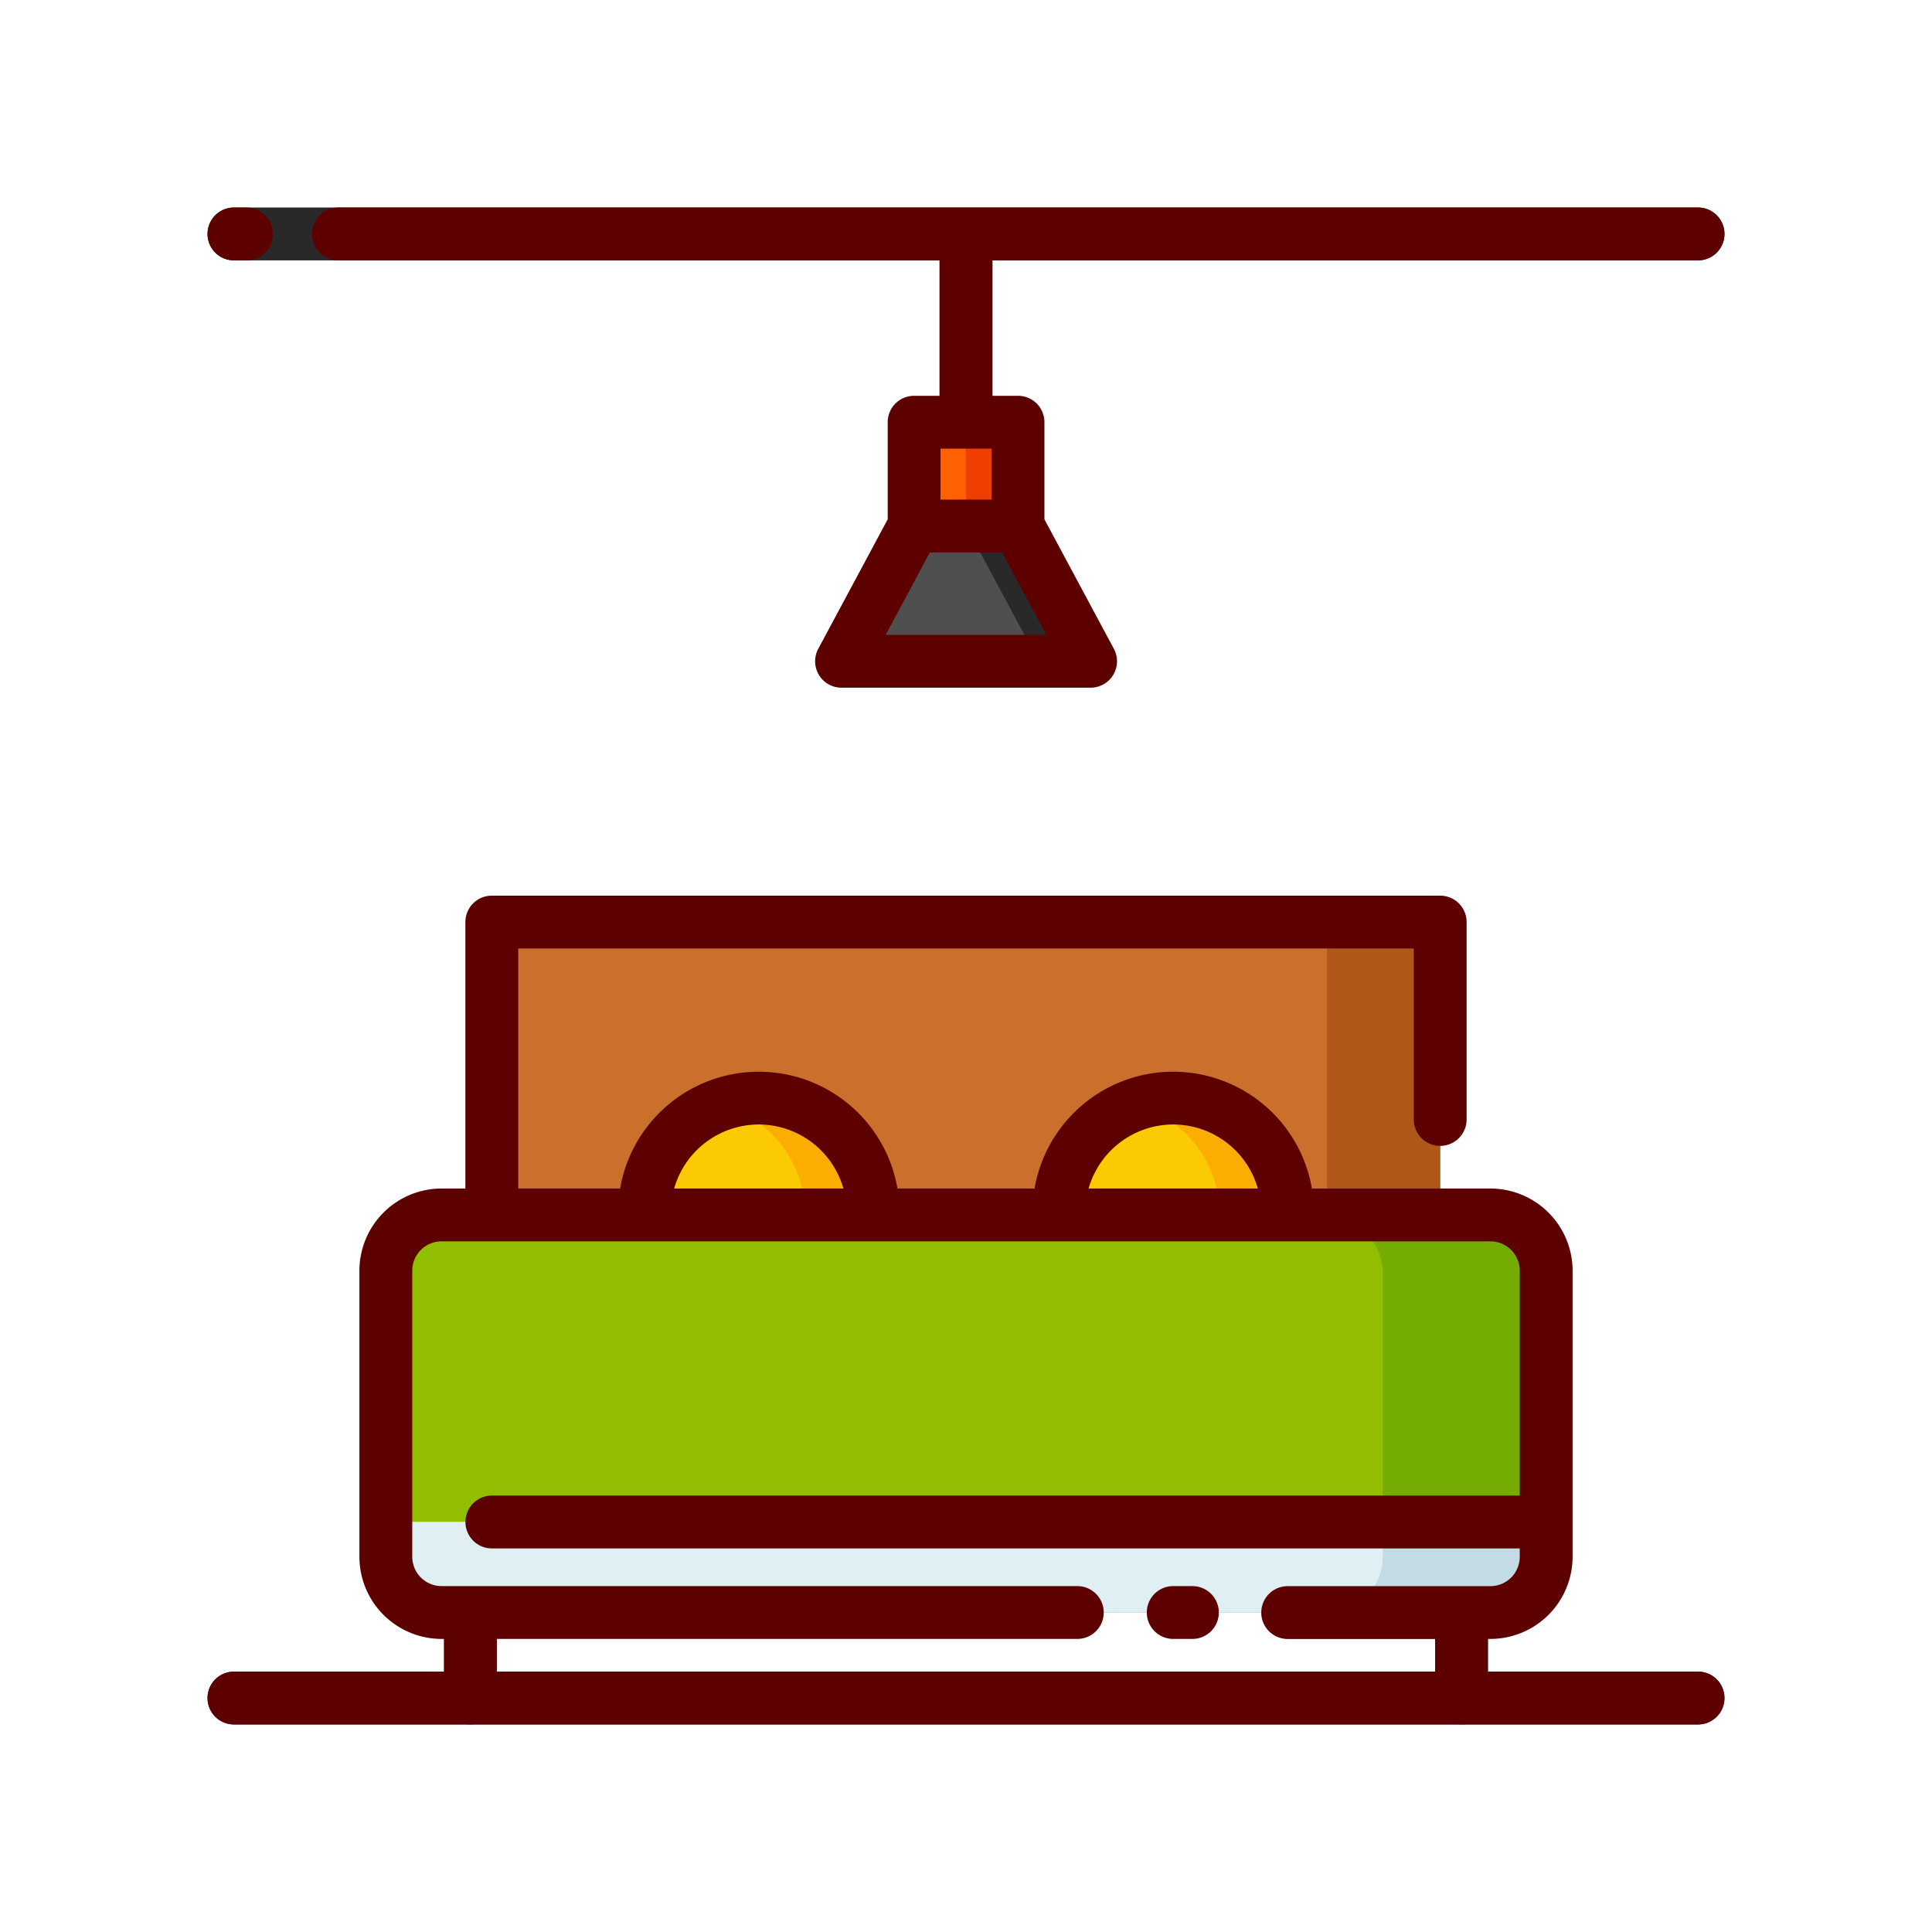 <svg id="Layer_1" data-name="Layer 1" xmlns="http://www.w3.org/2000/svg" viewBox="0 0 128 128"><title>BEDROOM</title><path d="M112.5,13.75h-97a1.75,1.75,0,1,0,0,3.5H62.25V27.973a1.75,1.75,0,0,0,3.5,0V17.25H112.5a1.75,1.75,0,0,0,0-3.5Z" style="fill:#292929"/><rect x="25.562" y="80.492" width="76.875" height="26.341" rx="3.694" ry="3.694" style="fill:#74ac01"/><path d="M96.832,114.25a1.75,1.75,0,0,1-1.75-1.75v-5.667a1.75,1.75,0,1,1,3.5,0V112.5A1.75,1.75,0,0,1,96.832,114.25Z" style="fill:#af5819"/><path d="M31.168,114.25a1.75,1.75,0,0,1-1.75-1.75v-5.667a1.75,1.75,0,1,1,3.5,0V112.5A1.75,1.75,0,0,1,31.168,114.25Z" style="fill:#af5819"/><rect x="25.562" y="80.492" width="66.048" height="26.341" rx="3.694" ry="3.694" style="fill:#92be00"/><rect x="32.583" y="61.249" width="62.833" height="19.244" style="fill:#cb6f2c"/><path d="M102.437,103.139v-2.306H25.562v2.306a3.694,3.694,0,0,0,3.694,3.694H98.744A3.694,3.694,0,0,0,102.437,103.139Z" style="fill:#c2dbe5"/><path d="M50.271,72.909a7.583,7.583,0,0,0-7.583,7.583H57.854A7.583,7.583,0,0,0,50.271,72.909Z" style="fill:#fcad02"/><path d="M77.729,72.909a7.583,7.583,0,0,0-7.583,7.583H85.312A7.583,7.583,0,0,0,77.729,72.909Z" style="fill:#fcad02"/><path d="M112.5,114.25h-97a1.75,1.75,0,1,1,0-3.5h97a1.75,1.75,0,0,1,0,3.5Z" style="fill:#292929"/><rect x="60.562" y="27.973" width="6.876" height="6.876" style="fill:#ff6100"/><polygon points="72.25 43.813 55.75 43.813 60.562 34.848 67.438 34.848 72.25 43.813" style="fill:#292929"/><rect x="87.917" y="61.249" width="7.5" height="19.244" style="fill:#af5819"/><path d="M29.256,106.833h58.66a3.694,3.694,0,0,0,3.694-3.694v-2.306H25.562v2.306a3.691,3.691,0,0,0,3.694,3.694Z" style="fill:#e0eff4"/><path d="M75.479,73.249a7.587,7.587,0,0,0-5.333,7.244H80.812A7.587,7.587,0,0,0,75.479,73.249Z" style="fill:#fcca03"/><path d="M48.021,73.249a7.587,7.587,0,0,0-5.333,7.244H53.354A7.587,7.587,0,0,0,48.021,73.249Z" style="fill:#fcca03"/><rect x="64" y="27.973" width="3.438" height="6.876" style="fill:#ef3f00"/><polygon points="60.562 34.848 55.75 43.813 68.812 43.813 64 34.848 60.562 34.848" style="fill:#4f4f4f"/><path d="M79,105.083H77.729a1.75,1.75,0,0,0,0,3.5H79a1.75,1.75,0,0,0,0-3.5Z" style="fill:#5d0000"/><path d="M112.5,110.75H98.582v-2.167h.162a5.449,5.449,0,0,0,5.444-5.443V84.187a5.45,5.45,0,0,0-5.444-5.444H86.917a9.323,9.323,0,0,0-18.375,0H59.459a9.323,9.323,0,0,0-18.375,0h-6.75V62.84H93.667V74.167a1.75,1.75,0,0,0,3.5,0V61.09a1.75,1.75,0,0,0-1.75-1.75H32.583a1.75,1.75,0,0,0-1.75,1.75V78.742H29.256a5.45,5.45,0,0,0-5.444,5.444V103.14a5.449,5.449,0,0,0,5.444,5.443h.162v2.167H15.5a1.75,1.75,0,0,0,0,3.5h97a1.75,1.75,0,0,0,0-3.5ZM77.729,74.5a5.839,5.839,0,0,1,5.607,4.242H72.122A5.839,5.839,0,0,1,77.729,74.5Zm-27.458,0a5.839,5.839,0,0,1,5.607,4.242H44.664A5.839,5.839,0,0,1,50.271,74.5ZM32.918,108.583H71.375a1.75,1.75,0,0,0,0-3.5H29.256a1.946,1.946,0,0,1-1.944-1.943V84.187a1.946,1.946,0,0,1,1.944-1.944H98.744a1.946,1.946,0,0,1,1.944,1.944v14.9h-68.1a1.75,1.75,0,1,0,0,3.5h68.1v.557a1.946,1.946,0,0,1-1.944,1.943H85.312a1.75,1.75,0,0,0,0,3.5h9.77v2.167H32.918Z" style="fill:#5d0000"/><path d="M22.417,17.25H62.25v8.973H60.562a1.75,1.75,0,0,0-1.75,1.75v6.435l-4.6,8.576a1.75,1.75,0,0,0,1.542,2.578h16.5a1.75,1.75,0,0,0,1.542-2.578l-4.6-8.576V27.973a1.75,1.75,0,0,0-1.75-1.75H65.75V17.25H112.5a1.75,1.75,0,0,0,0-3.5H22.417a1.75,1.75,0,0,0,0,3.5ZM65.688,33.1H62.312V29.723h3.376Zm-7.012,8.964L61.609,36.6h4.782l2.933,5.464Z" style="fill:#5d0000"/><path d="M15.5,17.25h.833a1.75,1.75,0,0,0,0-3.5H15.5a1.75,1.75,0,0,0,0,3.5Z" style="fill:#5d0000"/></svg>